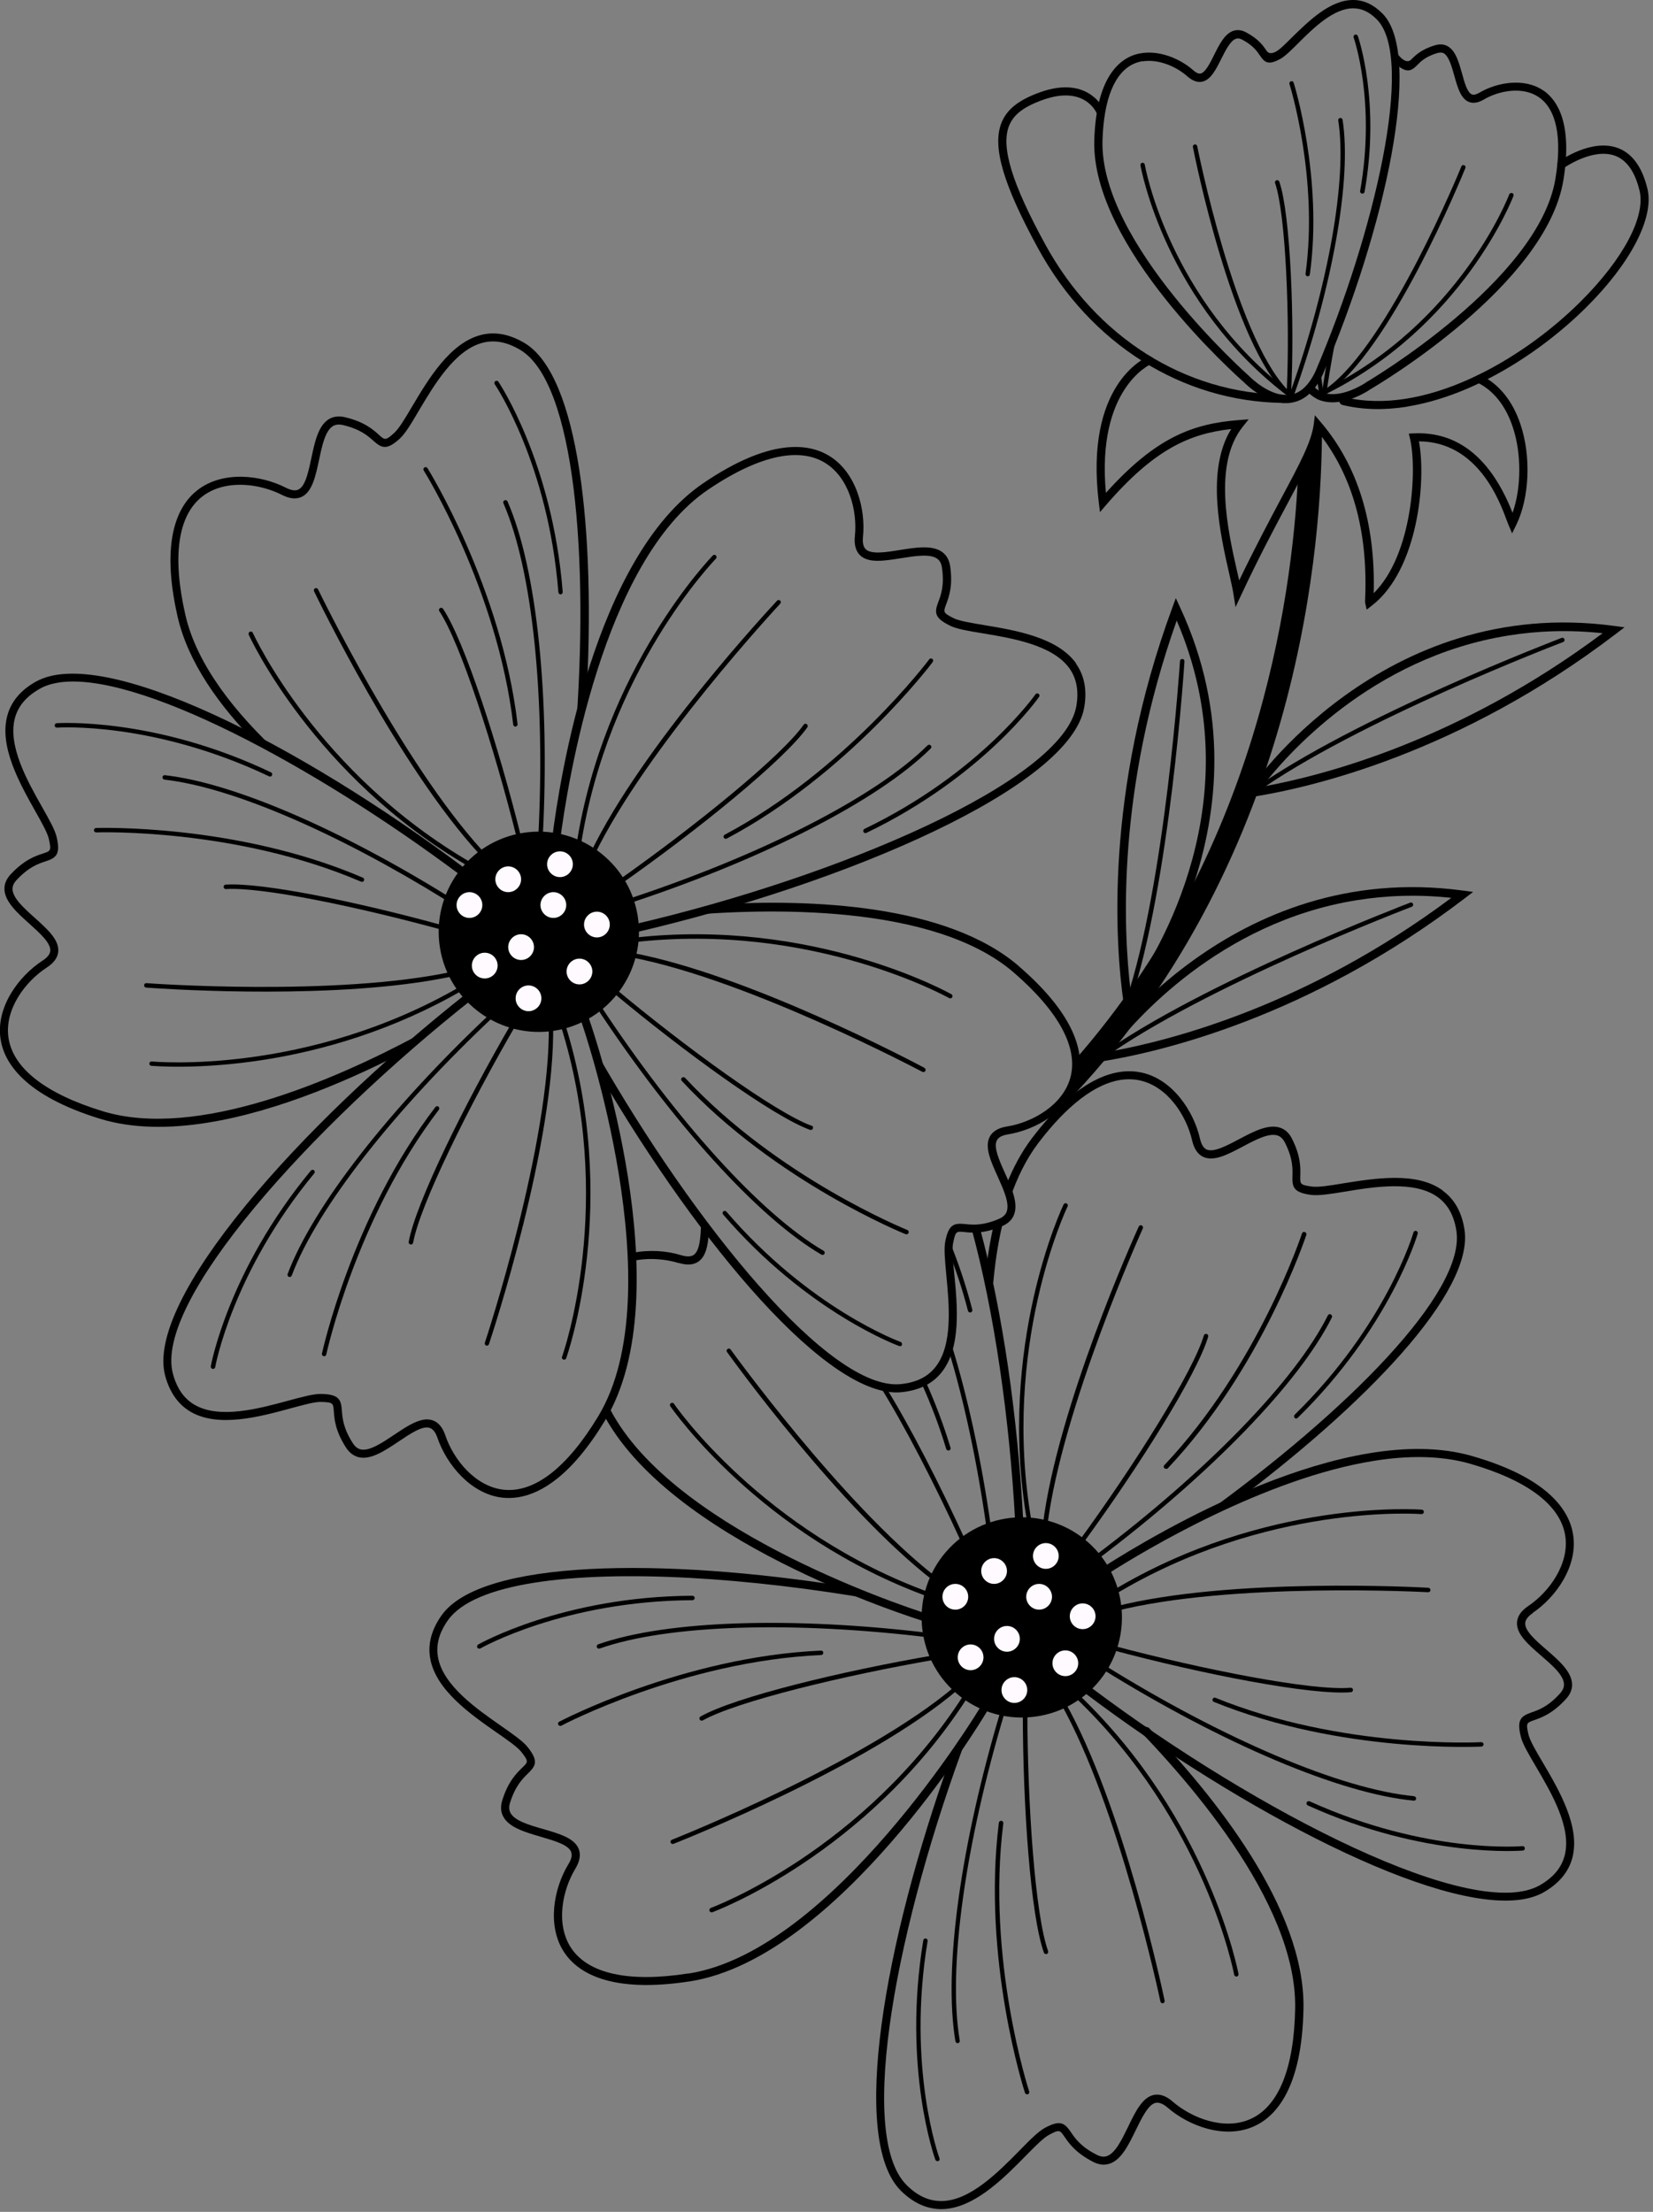 <svg width="145" height="194" viewBox="0 0 145 194" fill="none" xmlns="http://www.w3.org/2000/svg">
<rect x="0" y="0" width="145" height="194" fill="#808080" stroke="none"/>
<g clip-path="url(#clip0_1_789)">
<path d="M50.49 64.52C50.61 64.18 50.73 63.83 50.78 63.46C50.87 62.75 50.96 61.96 51.43 61.39C52.28 46.54 50.76 32.93 46.02 30.09C44.71 29.31 43.42 29.06 42.19 29.38C39.46 30.07 37.54 33.31 36.14 35.67C35.53 36.7 35.01 37.58 34.59 37.96C33.82 38.66 33.76 38.61 33.24 38.14C32.73 37.68 31.96 36.99 30.25 36.59C29.7 36.46 29.22 36.53 28.82 36.78C27.91 37.36 27.6 38.8 27.31 40.19C27.05 41.4 26.79 42.65 26.17 42.94C25.9 43.07 25.54 43.01 25.06 42.77C22.89 41.66 19.54 41.26 17.32 42.99C15.66 44.28 14.02 47.25 15.58 54.09C16.49 58.07 19.19 61.86 22.51 65.23C23.1 65.26 23.52 65.76 24.02 65.99C24.22 66.08 24.41 66.15 24.6 66.21C20.64 62.56 17.27 58.33 16.26 53.93C15.09 48.81 15.6 45.22 17.74 43.55C18.41 43.03 19.19 42.73 20.02 42.6C21.64 42.34 23.41 42.74 24.72 43.4C25.4 43.75 25.98 43.8 26.46 43.58C27.39 43.14 27.68 41.77 27.99 40.33C28.25 39.08 28.53 37.8 29.19 37.38C29.43 37.23 29.72 37.2 30.08 37.28C31.61 37.64 32.27 38.23 32.75 38.66C33.49 39.32 33.93 39.5 35.06 38.48C35.55 38.03 36.08 37.15 36.74 36.02C38.08 33.77 39.9 30.68 42.35 30.06C43.4 29.79 44.48 30 45.64 30.69C50.42 33.55 51.7 48.88 50.48 64.5L50.49 64.52Z" fill="black"/>
<path d="M41.4 75.7C27.84 67.87 22.24 55.65 22.18 55.51C22.14 55.41 22.02 55.36 21.92 55.41C21.82 55.45 21.78 55.57 21.82 55.67C21.88 55.81 27.5 68.09 41.11 75.99C41.2 75.89 41.3 75.8 41.39 75.7H41.4Z" fill="black"/>
<path d="M47.22 73.39C47.35 73.39 47.48 73.42 47.61 73.44C48.25 61.13 47.11 49.92 44.52 43.98C44.48 43.88 44.37 43.84 44.26 43.88C44.16 43.92 44.12 44.04 44.16 44.14C46.72 50.03 47.85 61.15 47.22 73.39Z" fill="black"/>
<path d="M45.71 73.41C43.72 65.4 40.77 56.26 38.86 53.39C38.8 53.3 38.68 53.28 38.59 53.34C38.5 53.4 38.48 53.52 38.54 53.61C40.39 56.39 43.34 65.54 45.32 73.45C45.45 73.43 45.58 73.43 45.72 73.42L45.71 73.41Z" fill="black"/>
<path d="M42.23 74.69C42.23 74.69 42.29 74.63 42.31 74.6C35.23 66.84 27.99 51.87 27.9 51.69C27.85 51.59 27.74 51.55 27.64 51.6C27.54 51.65 27.5 51.76 27.55 51.86C27.91 52.61 34.99 67.23 42.05 74.91C42.1 74.83 42.17 74.77 42.22 74.69H42.23Z" fill="black"/>
<path d="M49.21 52.13C49.21 52.13 49.2 52.13 49.19 52.13C49.08 52.13 48.99 52.06 48.98 51.95C48.1 40.71 43.45 33.77 43.4 33.7C43.34 33.61 43.36 33.49 43.45 33.43C43.54 33.37 43.66 33.39 43.72 33.48C43.77 33.55 48.47 40.58 49.36 51.92C49.36 52.02 49.3 52.11 49.2 52.13H49.21Z" fill="black"/>
<path d="M45.24 63.73C45.13 63.74 45.04 63.67 45.02 63.56C43.62 51.65 37.24 41.37 37.17 41.27C37.11 41.18 37.14 41.06 37.23 41C37.32 40.94 37.44 40.97 37.5 41.06C37.56 41.16 43.99 51.51 45.4 63.51C45.41 63.61 45.34 63.71 45.24 63.72V63.73Z" fill="black"/>
<path d="M3.17 59.77C1.84 60.51 0.99 61.51 0.65 62.74C-0.11 65.45 1.74 68.73 3.08 71.12C3.67 72.16 4.17 73.06 4.29 73.6C4.51 74.62 4.44 74.64 3.77 74.86C3.12 75.07 2.14 75.4 0.94 76.68C0.56 77.09 0.37 77.54 0.39 78.02C0.44 79.1 1.53 80.08 2.59 81.03C3.51 81.86 4.46 82.71 4.41 83.39C4.39 83.69 4.16 83.98 3.71 84.27C1.67 85.6 -0.35 88.29 0.04 91.08C0.33 93.16 2.09 96.07 8.79 98.13C11.64 99 14.88 99 18.2 98.47C24.57 97.45 31.21 94.49 35.95 92.01C36.13 91.79 36.32 91.59 36.53 91.39L36.45 90.92C29.4 94.68 17.29 100 9 97.46C3.97 95.92 1.12 93.68 0.74 90.99C0.39 88.51 2.23 86.08 4.09 84.87C4.73 84.46 5.07 83.98 5.11 83.45C5.19 82.42 4.15 81.49 3.06 80.51C2.11 79.66 1.13 78.78 1.1 78C1.09 77.72 1.2 77.45 1.46 77.18C2.53 76.03 3.38 75.75 3.99 75.55C4.93 75.24 5.31 74.95 4.98 73.46C4.84 72.81 4.33 71.91 3.69 70.78C2.4 68.5 0.64 65.37 1.32 62.94C1.62 61.89 2.33 61.06 3.51 60.4C3.97 60.14 4.51 59.97 5.12 59.87C11.87 58.79 27.4 67.04 40.39 76.76C40.55 76.58 40.71 76.41 40.88 76.24C26.27 65.27 9.02 56.51 3.16 59.78L3.17 59.77Z" fill="black"/>
<path d="M40.47 86.47C26.89 94.37 13.46 93.11 13.31 93.1C13.2 93.09 13.11 93.17 13.1 93.27C13.09 93.38 13.17 93.47 13.27 93.48C13.35 93.48 17.41 93.87 23.3 92.93C28.24 92.14 34.47 90.41 40.72 86.77C40.64 86.67 40.55 86.57 40.47 86.47Z" fill="black"/>
<path d="M14.42 68.38C20.36 69.05 29.61 73.06 39.16 78.98C39.19 78.85 39.24 78.72 39.28 78.59C29.71 72.67 20.43 68.66 14.46 67.99C14.35 67.98 14.26 68.06 14.25 68.16C14.24 68.27 14.31 68.36 14.42 68.37V68.38Z" fill="black"/>
<path d="M39.75 85.21C29.48 87.43 13.05 86.25 12.85 86.23C12.74 86.22 12.65 86.3 12.64 86.41C12.64 86.52 12.71 86.61 12.82 86.62C13.58 86.68 27.32 87.67 37.45 86.05C38.3 85.91 39.13 85.76 39.93 85.58C39.86 85.46 39.81 85.33 39.75 85.21Z" fill="black"/>
<path d="M19.82 77.98C22.94 77.77 31.4 79.53 38.91 81.59C38.91 81.45 38.91 81.32 38.91 81.18C31.37 79.1 23.01 77.38 19.8 77.59C19.68 77.59 19.61 77.69 19.62 77.8C19.62 77.91 19.72 77.99 19.83 77.98H19.82Z" fill="black"/>
<path d="M23.71 68.11C23.71 68.11 23.63 68.11 23.6 68.09C13.42 63.25 5.08 63.81 5 63.82C4.89 63.82 4.8 63.75 4.79 63.64C4.79 63.53 4.87 63.45 4.97 63.43C5.05 63.43 13.5 62.85 23.77 67.74C23.87 67.79 23.91 67.9 23.86 68C23.83 68.06 23.78 68.1 23.72 68.11H23.71Z" fill="black"/>
<path d="M31.78 77.34C31.78 77.34 31.71 77.34 31.67 77.33C20.65 72.6 8.56 73 8.44 73.01C8.33 73.01 8.24 72.93 8.24 72.82C8.24 72.71 8.32 72.62 8.43 72.62C8.55 72.62 20.73 72.21 31.83 76.98C31.93 77.02 31.97 77.14 31.93 77.23C31.9 77.29 31.85 77.34 31.78 77.35V77.34Z" fill="black"/>
<path d="M51.5 88.85C51.29 88.97 51.07 89.07 50.86 89.17C50.96 89.46 51.01 89.65 51.02 89.66V89.69C51.11 89.92 59.12 113.26 52.47 124.23C49.75 128.73 46.88 130.95 44.18 130.66C41.69 130.39 39.78 128.01 39.07 125.91C38.83 125.19 38.45 124.74 37.94 124.57C37.69 124.49 37.43 124.47 37.15 124.52C36.36 124.65 35.49 125.23 34.58 125.84C33.52 126.55 32.43 127.28 31.66 127.13C31.38 127.07 31.15 126.89 30.95 126.58C30.1 125.26 30.04 124.37 29.99 123.73C29.92 122.74 29.73 122.3 28.2 122.26C27.54 122.24 26.54 122.51 25.28 122.85C22.75 123.54 19.29 124.48 17.1 123.23C16.15 122.69 15.52 121.79 15.17 120.49C13.47 114.17 27.2 98.88 41.48 87.6C41.3 87.44 41.13 87.27 40.98 87.09C26.26 98.71 12.7 113.99 14.49 120.67C14.89 122.14 15.65 123.21 16.75 123.84C19.19 125.24 22.82 124.25 25.47 123.53C26.62 123.22 27.61 122.94 28.18 122.96C29.22 122.99 29.23 123.07 29.28 123.77C29.33 124.45 29.4 125.49 30.35 126.96C30.65 127.43 31.05 127.72 31.51 127.82C32.57 128.04 33.79 127.22 34.97 126.43C36 125.74 37.06 125.02 37.7 125.24C37.99 125.34 38.21 125.63 38.38 126.13C39.17 128.43 41.29 131.05 44.09 131.36C44.5 131.4 44.96 131.4 45.46 131.32C47.48 131 50.15 129.41 53.07 124.59C59.87 113.37 52.1 90.6 51.7 89.45C51.68 89.38 51.62 89.15 51.5 88.83V88.85Z" fill="black"/>
<path d="M43.1 88.82C34.27 97.11 27.47 105.77 25.23 111.74C25.19 111.84 25.24 111.95 25.34 111.99C25.44 112.03 25.55 111.98 25.59 111.88C27.82 105.94 34.62 97.3 43.44 89.03C43.33 88.96 43.21 88.89 43.1 88.82Z" fill="black"/>
<path d="M49.12 89.73C54.12 105.39 49.36 118.86 49.3 119C49.26 119.1 49.32 119.21 49.42 119.25C49.45 119.26 49.49 119.26 49.52 119.25C49.59 119.24 49.65 119.19 49.67 119.12C49.72 118.97 54.53 105.42 49.51 89.63C49.38 89.66 49.25 89.69 49.12 89.71V89.73Z" fill="black"/>
<path d="M44.91 89.68C40.74 96.84 36.47 105.51 35.85 108.92C35.83 109.02 35.9 109.13 36.01 109.15C36.12 109.17 36.22 109.1 36.24 108.99C36.84 105.69 41.13 96.99 45.24 89.92C45.1 89.88 44.99 89.8 44.92 89.68H44.91Z" fill="black"/>
<path d="M48.14 89.83C48.32 100.25 42.6 117.57 42.53 117.77C42.5 117.87 42.55 117.98 42.65 118.02C42.68 118.02 42.71 118.03 42.74 118.02C42.81 118.01 42.87 117.96 42.89 117.89C43.17 117.06 48.73 100.19 48.52 89.8C48.39 89.81 48.26 89.82 48.13 89.83H48.14Z" fill="black"/>
<path d="M18.71 120.06C18.71 120.06 18.67 120.06 18.65 120.06C18.54 120.04 18.47 119.94 18.49 119.84C18.5 119.76 20.02 111.43 27.27 102.67C27.34 102.59 27.46 102.58 27.54 102.64C27.62 102.71 27.63 102.83 27.57 102.91C20.39 111.59 18.89 119.82 18.88 119.9C18.87 119.98 18.8 120.05 18.72 120.06H18.71Z" fill="black"/>
<path d="M28.46 118.95C28.46 118.95 28.41 118.95 28.39 118.95C28.29 118.93 28.22 118.82 28.24 118.72C28.27 118.6 30.85 106.7 38.19 97.1C38.26 97.01 38.38 97 38.46 97.06C38.54 97.12 38.56 97.25 38.5 97.33C31.22 106.86 28.65 118.68 28.62 118.8C28.6 118.88 28.54 118.94 28.46 118.95Z" fill="black"/>
<path d="M89.41 84.77C83.07 79.28 71.09 78.85 62.95 79.32C62.75 79.42 62.55 79.54 62.37 79.66C62.21 79.76 62.06 79.75 61.94 79.68C61.91 79.69 61.89 79.71 61.86 79.72C61.08 79.87 60.32 80.1 59.57 80.33C67.24 79.63 81.91 79.23 88.94 85.31C92.91 88.75 94.62 91.95 93.88 94.56C93.19 96.97 90.53 98.45 88.34 98.8C87.59 98.92 87.08 99.22 86.83 99.68C86.34 100.59 86.91 101.86 87.52 103.2C88.04 104.36 88.58 105.56 88.3 106.29C88.2 106.55 87.98 106.75 87.64 106.9C86.2 107.52 85.31 107.43 84.67 107.36C83.68 107.26 83.22 107.38 82.92 108.87C82.79 109.52 82.89 110.55 83.01 111.84C83.26 114.45 83.61 118.02 82.01 119.96C81.32 120.8 80.32 121.27 78.98 121.4C72.8 121.98 60.99 107.51 52.36 92.38L52.67 94.35C61.43 109.3 72.72 122.7 79.05 122.11C79.21 122.09 79.36 122.08 79.51 122.05C80.81 121.84 81.83 121.3 82.55 120.42C84.34 118.25 83.98 114.51 83.71 111.77C83.59 110.58 83.49 109.56 83.61 109.01C83.82 107.98 83.89 107.99 84.59 108.06C85.27 108.13 86.3 108.23 87.91 107.54C88.43 107.32 88.78 106.98 88.95 106.54C89.34 105.53 88.74 104.19 88.16 102.9C87.65 101.77 87.13 100.6 87.45 100.01C87.59 99.74 87.92 99.57 88.44 99.49C90.84 99.1 93.78 97.45 94.55 94.74C95.12 92.72 94.7 89.35 89.39 84.76L89.41 84.77Z" fill="black"/>
<path d="M72.25 109.71C66.73 106.49 59.3 98.25 52.59 88.06C52.49 88.14 52.38 88.22 52.28 88.29C59.01 98.51 66.49 106.79 72.05 110.04C72.09 110.06 72.14 110.07 72.18 110.06C72.24 110.06 72.29 110.02 72.32 109.97C72.37 109.88 72.34 109.76 72.25 109.7V109.71Z" fill="black"/>
<path d="M83.45 87.2C83.32 87.12 71.37 80.45 55.57 82.25C55.55 82.38 55.53 82.52 55.51 82.65C71.23 80.83 83.12 87.47 83.26 87.54C83.35 87.59 83.47 87.56 83.53 87.47C83.58 87.38 83.55 87.26 83.46 87.2H83.45Z" fill="black"/>
<path d="M71.19 98.74C68.03 97.59 60.16 91.88 53.88 86.63C53.8 86.74 53.73 86.84 53.65 86.95C60 92.26 67.81 97.92 71.06 99.1C71.09 99.11 71.13 99.11 71.16 99.1C71.23 99.09 71.29 99.04 71.31 98.97C71.35 98.87 71.29 98.76 71.19 98.72V98.74Z" fill="black"/>
<path d="M81.09 93.66C80.35 93.26 65.64 85.46 55.38 83.56C55.38 83.64 55.36 83.72 55.35 83.8C55.35 83.86 55.33 83.9 55.33 83.96C65.64 85.91 80.73 93.92 80.91 94.01C81 94.06 81.12 94.02 81.17 93.93C81.22 93.84 81.19 93.72 81.09 93.67V93.66Z" fill="black"/>
<path d="M78.98 118.06C78.98 118.06 78.92 118.06 78.88 118.06C78.8 118.03 70.85 115.14 63.43 106.52C63.36 106.44 63.37 106.32 63.45 106.25C63.53 106.18 63.65 106.19 63.72 106.27C71.06 114.81 78.92 117.67 79 117.7C79.1 117.74 79.15 117.85 79.12 117.95C79.1 118.02 79.04 118.07 78.97 118.08L78.98 118.06Z" fill="black"/>
<path d="M79.54 108.26C79.54 108.26 79.47 108.26 79.44 108.25C79.33 108.2 68.03 103.65 59.8 94.8C59.73 94.72 59.73 94.6 59.81 94.53C59.89 94.46 60.01 94.46 60.09 94.53C68.26 103.31 79.48 107.83 79.59 107.88C79.69 107.92 79.74 108.03 79.7 108.13C79.67 108.2 79.62 108.24 79.55 108.25L79.54 108.26Z" fill="black"/>
<path d="M94.4 58.19C92.77 55.9 89.06 55.28 86.35 54.83C85.17 54.63 84.16 54.47 83.65 54.22C82.72 53.75 82.74 53.69 82.99 53.02C83.23 52.38 83.6 51.41 83.35 49.68C83.27 49.12 83.04 48.7 82.65 48.42C81.78 47.78 80.33 48.02 78.93 48.24C77.71 48.44 76.45 48.64 75.95 48.18C75.73 47.97 75.65 47.62 75.7 47.09C75.95 44.67 75.11 41.4 72.7 39.96C70.9 38.88 67.53 38.42 61.72 42.36C52.11 48.86 49.08 68.34 48.43 73.58C48.66 73.63 48.9 73.67 49.13 73.74C49.78 68.71 52.84 49.23 62.11 42.95C64.56 41.29 66.75 40.31 68.61 40.01C70.06 39.78 71.31 39.96 72.33 40.57C74.48 41.86 75.22 44.81 74.99 47.02C74.91 47.77 75.07 48.34 75.45 48.71C76.2 49.42 77.58 49.19 79.03 48.96C80.29 48.76 81.59 48.55 82.22 49.01C82.45 49.18 82.58 49.44 82.63 49.8C82.85 51.35 82.54 52.19 82.31 52.79C81.96 53.72 81.95 54.19 83.32 54.87C83.92 55.17 84.93 55.34 86.22 55.55C88.8 55.98 92.34 56.57 93.81 58.62C94.44 59.51 94.64 60.59 94.42 61.91C93.3 68.5 73.64 76.88 55.63 81.07C55.63 81.2 55.64 81.32 55.63 81.45C55.63 81.57 55.61 81.69 55.6 81.81C74.27 77.49 93.92 69.02 95.11 62.03C95.37 60.53 95.12 59.24 94.38 58.2L94.4 58.19Z" fill="black"/>
<path d="M50.93 74.3C53.3 58.78 62.7 49.11 62.8 49C62.88 48.92 62.87 48.8 62.8 48.72C62.72 48.64 62.6 48.64 62.53 48.72C62.42 48.83 52.97 58.55 50.56 74.15C50.69 74.2 50.81 74.24 50.93 74.29V74.3Z" fill="black"/>
<path d="M81.64 65.38C81.56 65.3 81.44 65.3 81.36 65.38C76.79 69.91 66.78 75 55.1 78.85C55.15 78.97 55.2 79.09 55.25 79.21C66.98 75.34 77.03 70.22 81.64 65.65C81.72 65.57 81.72 65.45 81.64 65.37V65.38Z" fill="black"/>
<path d="M52.13 75.02C56.69 65.57 68.3 53.1 68.44 52.95C68.51 52.87 68.51 52.75 68.44 52.68C68.36 52.61 68.24 52.61 68.17 52.68C67.6 53.29 56.36 65.36 51.82 74.77C51.93 74.85 52.04 74.93 52.14 75.02H52.13Z" fill="black"/>
<path d="M70.77 63.51C70.68 63.45 70.56 63.47 70.5 63.56C68.55 66.34 60.87 72.55 54.13 77.29C54.22 77.39 54.3 77.48 54.39 77.59C61.21 72.81 68.81 66.64 70.82 63.79C70.88 63.7 70.86 63.58 70.77 63.52V63.51Z" fill="black"/>
<path d="M75.95 73.07C75.87 73.08 75.78 73.04 75.74 72.96C75.69 72.86 75.74 72.75 75.83 72.7C85.98 67.82 90.78 60.96 90.83 60.9C90.89 60.81 91.01 60.79 91.1 60.85C91.19 60.91 91.21 61.03 91.15 61.12C91.1 61.19 86.25 68.12 76 73.05C75.98 73.05 75.96 73.06 75.95 73.07Z" fill="black"/>
<path d="M63.69 73.57C63.61 73.58 63.53 73.54 63.49 73.47C63.44 73.38 63.48 73.26 63.57 73.21C74.16 67.59 81.44 57.93 81.51 57.83C81.57 57.74 81.7 57.73 81.78 57.79C81.87 57.85 81.88 57.98 81.82 58.06C81.75 58.16 74.42 67.89 63.75 73.55C63.73 73.56 63.71 73.57 63.69 73.57Z" fill="black"/>
<path d="M48.65 90.4C43.86 91.16 39.35 87.89 38.59 83.11C37.83 78.32 41.1 73.81 45.88 73.05C50.67 72.29 55.18 75.56 55.94 80.34C56.7 85.13 53.43 89.64 48.65 90.4Z" fill="black"/>
<path d="M86.59 111.65C86.73 112.58 86.86 113.51 86.99 114.44C87.12 111.94 87.42 109.45 87.99 107.15C87.97 107.16 87.96 107.19 87.94 107.2C87.71 107.35 87.44 107.34 87.22 107.23C86.89 108.59 86.66 110 86.49 111.43C86.53 111.49 86.57 111.55 86.58 111.64L86.59 111.65Z" fill="black"/>
<path d="M126.52 104.39C124.24 102.74 120.53 103.36 117.82 103.79C116.64 103.99 115.62 104.15 115.07 104.07C114.04 103.93 114.04 103.85 114.06 103.15C114.08 102.47 114.12 101.43 113.33 99.87C113.08 99.37 112.72 99.04 112.26 98.9C111.23 98.57 109.93 99.26 108.68 99.92C107.59 100.5 106.45 101.1 105.84 100.82C105.57 100.69 105.38 100.38 105.26 99.86C104.72 97.49 102.88 94.66 100.13 94.07C98.08 93.63 94.74 94.27 90.5 99.86C89.6 101.05 88.88 102.41 88.29 103.87C88.34 103.93 88.38 104 88.4 104.09C88.46 104.42 88.55 104.75 88.61 105.08C89.22 103.29 90.02 101.66 91.06 100.28C93.58 96.96 96.04 95.08 98.27 94.72C98.85 94.63 99.42 94.64 99.98 94.76C102.43 95.29 104.07 97.85 104.57 100.02C104.74 100.76 105.07 101.25 105.55 101.47C106.49 101.9 107.72 101.25 109.02 100.56C110.15 99.96 111.31 99.35 112.06 99.59C112.33 99.68 112.54 99.88 112.71 100.21C113.42 101.61 113.39 102.5 113.37 103.15C113.34 104.14 113.48 104.59 114.99 104.8C115.65 104.89 116.66 104.73 117.95 104.52C120.53 104.09 124.08 103.52 126.12 105C127 105.64 127.54 106.6 127.75 107.93C128.61 113.34 118.08 123.86 105.61 132.84C106.37 132.49 107.16 132.21 107.94 132.03C119.86 123.16 129.33 113.28 128.46 107.82C128.22 106.31 127.58 105.17 126.55 104.43L126.52 104.39Z" fill="black"/>
<path d="M90.5 133.54C87.79 118.1 93.58 105.95 93.65 105.81C93.7 105.71 93.65 105.6 93.56 105.55C93.46 105.5 93.35 105.55 93.3 105.64C93.23 105.78 87.42 117.97 90.1 133.49C90.24 133.5 90.37 133.52 90.5 133.54Z" fill="black"/>
<path d="M116.74 115.28C116.64 115.23 116.53 115.28 116.48 115.37C113.62 121.1 105.84 129.07 96.09 136.42C96.17 136.52 96.25 136.62 96.33 136.73C106.13 129.34 113.95 121.32 116.83 115.55C116.88 115.45 116.83 115.34 116.74 115.29V115.28Z" fill="black"/>
<path d="M91.87 133.83C93.18 123.42 100.16 107.93 100.25 107.74C100.29 107.64 100.25 107.53 100.15 107.48C100.05 107.43 99.94 107.48 99.89 107.58C99.54 108.34 92.77 123.37 91.48 133.73C91.61 133.76 91.74 133.8 91.86 133.83H91.87Z" fill="black"/>
<path d="M105.84 117C105.74 116.97 105.63 117.03 105.6 117.13C104.65 120.35 99.48 128.54 94.67 135.14C94.78 135.22 94.89 135.29 94.99 135.37C99.87 128.7 105 120.55 105.98 117.24C106.01 117.14 105.95 117.03 105.85 117H105.84Z" fill="black"/>
<path d="M113.74 124.42C113.68 124.42 113.62 124.42 113.57 124.36C113.5 124.28 113.5 124.16 113.57 124.08C121.62 116.2 123.97 108.17 123.99 108.09C124.02 107.99 124.13 107.93 124.23 107.96C124.33 107.99 124.39 108.1 124.36 108.2C124.34 108.28 121.96 116.4 113.83 124.36C113.8 124.39 113.76 124.41 113.72 124.41L113.74 124.42Z" fill="black"/>
<path d="M102.3 128.82C102.24 128.82 102.18 128.82 102.14 128.77C102.06 128.7 102.06 128.57 102.14 128.5C110.38 119.78 114.17 108.3 114.21 108.18C114.24 108.08 114.35 108.02 114.46 108.06C114.56 108.09 114.62 108.2 114.59 108.31C114.55 108.43 110.73 120 102.44 128.78C102.41 128.81 102.37 128.83 102.33 128.84L102.3 128.82Z" fill="black"/>
<path d="M81.49 141.6C78.57 140.67 58.36 133.86 53.28 123.12C53.17 123.41 53.03 123.67 52.84 123.86C58.58 135.06 79.41 141.7 81.49 142.34C81.47 142.09 81.49 141.84 81.49 141.59V141.6Z" fill="black"/>
<path d="M89.04 133.46C89.28 133.46 89.52 133.46 89.76 133.46C89.28 124.34 87.96 115.07 85.97 107.77C85.72 107.77 85.47 107.76 85.22 107.75C87.21 115.04 88.56 124.4 89.05 133.46H89.04Z" fill="black"/>
<path d="M59.54 110.77C60.26 110.99 60.85 110.95 61.28 110.64C61.89 110.2 62.08 109.34 62.16 108.33C61.93 108 61.73 107.64 61.5 107.31C61.46 108.49 61.39 109.68 60.86 110.06C60.62 110.23 60.25 110.24 59.74 110.09C58.49 109.7 56.93 109.59 55.47 109.89C55.51 110.13 55.52 110.36 55.52 110.6C55.64 110.57 55.77 110.54 55.89 110.52C57.14 110.32 58.46 110.45 59.53 110.78L59.54 110.77Z" fill="black"/>
<path d="M86.54 133.95C86.66 133.9 86.79 133.86 86.91 133.82C86.07 127.98 84.89 122.52 83.47 117.94C83.4 118.12 83.32 118.28 83.22 118.45C84.59 122.95 85.72 128.27 86.53 133.96L86.54 133.95Z" fill="black"/>
<path d="M81.65 139.71C66.87 134.36 59.2 123.25 59.12 123.12C59.06 123.03 58.94 123.01 58.85 123.07C58.76 123.13 58.74 123.25 58.8 123.34C58.89 123.47 66.64 134.72 81.6 140.11C81.62 139.98 81.63 139.85 81.65 139.72V139.71Z" fill="black"/>
<path d="M82 138.23C73.74 131.74 64.21 118.52 64.09 118.36C64.03 118.27 63.91 118.25 63.82 118.32C63.73 118.38 63.71 118.5 63.78 118.59C64.26 119.26 73.65 132.28 81.9 138.66C81.94 138.52 81.97 138.38 82.01 138.23H82Z" fill="black"/>
<path d="M84.66 135.05C82.42 130.15 79.81 125.07 77.68 121.63C77.65 121.63 77.62 121.63 77.58 121.63C77.41 121.59 77.26 121.54 77.12 121.47C79.29 124.92 82.04 130.25 84.35 135.32C84.45 135.22 84.56 135.14 84.66 135.05Z" fill="black"/>
<path d="M83.32 108.96C83.27 109.22 83.25 109.49 83.21 109.73C83.83 111.33 84.42 113.07 84.91 114.97C84.94 115.07 85.03 115.13 85.13 115.11C85.13 115.11 85.14 115.11 85.15 115.11C85.25 115.08 85.32 114.98 85.29 114.87C84.73 112.71 84.06 110.74 83.33 108.96H83.32Z" fill="black"/>
<path d="M81.23 121.25C81.16 121.33 81.07 121.4 80.94 121.42C80.92 121.42 80.9 121.42 80.88 121.42C81.68 123.21 82.41 125.11 83 127.08C83.03 127.18 83.12 127.23 83.22 127.22C83.22 127.22 83.24 127.22 83.25 127.22C83.35 127.19 83.41 127.08 83.38 126.98C82.78 124.99 82.05 123.07 81.24 121.26L81.23 121.25Z" fill="black"/>
<path d="M86.1 149.59C86.01 149.73 85.95 149.82 85.95 149.82L85.93 149.84C85.8 150.05 73.1 171.07 60.44 173.09H60.36C55.16 173.9 51.62 173.12 50.11 170.87C48.72 168.79 49.32 165.8 50.47 163.9C50.86 163.25 50.96 162.67 50.77 162.18C50.4 161.22 49.06 160.83 47.64 160.42C46.42 160.07 45.15 159.7 44.78 159.01C44.65 158.76 44.63 158.47 44.74 158.12C45.21 156.62 45.85 156 46.31 155.55C47.02 154.86 47.24 154.44 46.29 153.24C45.88 152.72 45.03 152.13 43.96 151.38C41.81 149.88 38.86 147.83 38.42 145.35C38.23 144.28 38.51 143.22 39.29 142.11C40.44 140.48 43.14 139.41 46.85 138.82C54.29 137.63 65.78 138.37 76.87 140.32C76.08 139.93 75.3 139.56 74.57 139.38C74.42 139.34 74.32 139.26 74.28 139.16C58.1 136.59 42.17 136.77 38.72 141.7C37.84 142.95 37.51 144.22 37.74 145.47C38.23 148.24 41.32 150.39 43.57 151.96C44.55 152.64 45.4 153.23 45.74 153.67C46.38 154.49 46.33 154.54 45.82 155.03C45.33 155.51 44.58 156.22 44.06 157.9C43.89 158.44 43.92 158.92 44.15 159.34C44.66 160.29 46.07 160.7 47.44 161.1C48.63 161.45 49.86 161.8 50.1 162.43C50.21 162.71 50.13 163.07 49.85 163.52C48.59 165.6 47.94 168.91 49.5 171.25C50.67 173 53.51 174.85 60.45 173.79C60.48 173.79 60.51 173.79 60.54 173.78C73.47 171.72 85.9 151.24 86.52 150.2C86.55 150.16 86.64 150.02 86.77 149.82C86.54 149.75 86.31 149.66 86.09 149.56L86.1 149.59Z" fill="black"/>
<path d="M81.63 143.24C69.57 141.77 58.5 142.1 52.47 144.22C52.37 144.26 52.32 144.37 52.35 144.47C52.39 144.57 52.49 144.63 52.6 144.59C58.6 142.48 69.65 142.16 81.7 143.64C81.67 143.5 81.66 143.38 81.64 143.24H81.63Z" fill="black"/>
<path d="M84.57 148.61C75.76 162.35 62.5 167.29 62.35 167.34C62.25 167.38 62.2 167.49 62.23 167.59C62.26 167.68 62.35 167.73 62.44 167.72C62.45 167.72 62.46 167.72 62.48 167.72C62.63 167.67 75.99 162.7 84.87 148.88C84.77 148.8 84.67 148.71 84.57 148.63V148.61Z" fill="black"/>
<path d="M83.82 147.86C75.88 154.64 59.14 161.28 58.94 161.36C58.84 161.4 58.79 161.51 58.83 161.61C58.86 161.7 58.95 161.74 59.04 161.73C59.05 161.73 59.07 161.73 59.08 161.72C59.88 161.4 76.19 154.93 84.08 148.15C83.99 148.06 83.9 147.96 83.81 147.86H83.82Z" fill="black"/>
<path d="M61.64 150.9C64.57 149.24 74.04 146.94 82.12 145.55C82.07 145.43 82.02 145.31 81.98 145.17C73.82 146.57 64.45 148.85 61.45 150.55C61.36 150.6 61.32 150.72 61.38 150.82C61.44 150.92 61.55 150.94 61.64 150.89V150.9Z" fill="black"/>
<path d="M42.07 144.6C41.99 144.61 41.91 144.58 41.87 144.51C41.82 144.42 41.85 144.3 41.94 144.24C42.01 144.2 49.37 140.02 60.74 139.96C60.85 139.96 60.93 140.05 60.94 140.15C60.94 140.26 60.85 140.34 60.75 140.35C49.48 140.41 42.21 144.54 42.14 144.58C42.12 144.59 42.1 144.6 42.07 144.6Z" fill="black"/>
<path d="M49.17 151.37C49.09 151.38 49.01 151.34 48.97 151.27C48.92 151.18 48.96 151.06 49.05 151.01C49.16 150.95 59.95 145.3 72.02 144.77C72.13 144.77 72.22 144.85 72.22 144.96C72.22 145.07 72.13 145.16 72.03 145.16C60.04 145.69 49.33 151.3 49.23 151.36C49.21 151.37 49.19 151.38 49.17 151.38V151.37Z" fill="black"/>
<path d="M100.73 151.52C99.87 151.29 99.16 150.73 98.43 150.24C103.86 155.62 113.78 166.76 113.61 176.14C113.52 181.4 112.16 184.76 109.68 185.86C107.39 186.88 104.55 185.78 102.87 184.33C102.3 183.83 101.76 183.64 101.22 183.74C100.21 183.95 99.6 185.2 98.96 186.53C98.4 187.68 97.83 188.86 97.09 189.11C96.82 189.2 96.53 189.16 96.2 188.99C94.8 188.28 94.3 187.54 93.94 187.01C93.38 186.19 93 185.91 91.66 186.63C91.07 186.95 90.35 187.68 89.44 188.61C87.6 190.48 85.08 193.05 82.57 193.05C81.48 193.05 80.48 192.6 79.53 191.65C75.07 187.23 78.72 168.52 84.92 152.06C84.86 152.13 84.8 152.2 84.73 152.27C84.59 152.52 84.44 152.76 84.3 153.01C84.1 153.39 83.94 153.77 83.59 154.03C83.53 154.07 83.47 154.09 83.4 154.11C77.55 170.42 74.52 187.68 79.03 192.15C80.11 193.22 81.31 193.76 82.58 193.76C82.82 193.76 83.05 193.74 83.29 193.7C85.84 193.29 88.2 190.89 89.96 189.1C90.8 188.25 91.52 187.51 92.01 187.25C92.93 186.75 92.97 186.82 93.37 187.4C93.76 187.97 94.34 188.82 95.9 189.62C96.4 189.87 96.88 189.93 97.34 189.77C98.37 189.43 99.01 188.1 99.63 186.83C100.17 185.72 100.73 184.57 101.39 184.43C101.69 184.39 102.02 184.51 102.43 184.86C104.27 186.46 107.42 187.65 109.99 186.5C111.91 185.65 114.22 183.15 114.34 176.14C114.49 167.35 106.39 157.37 100.74 151.51L100.73 151.52Z" fill="black"/>
<path d="M87.77 150.07C84.28 161.74 82.74 172.72 83.81 179.04C83.83 179.14 83.93 179.22 84.03 179.2C84.14 179.18 84.21 179.08 84.19 178.98C83.12 172.7 84.66 161.75 88.15 150.12C88.02 150.11 87.89 150.09 87.76 150.07H87.77Z" fill="black"/>
<path d="M94.71 148.71C94.59 148.76 94.46 148.82 94.32 148.88C105.71 159.75 108.23 173.05 108.26 173.2C108.28 173.3 108.38 173.37 108.48 173.36C108.59 173.34 108.66 173.24 108.64 173.13C108.61 172.98 106.09 159.65 94.71 148.71Z" fill="black"/>
<path d="M90.11 150.09C89.98 150.11 89.85 150.12 89.72 150.13C89.72 158.4 90.4 168.01 91.57 171.26C91.61 171.36 91.71 171.41 91.82 171.38C91.92 171.34 91.97 171.23 91.94 171.13C90.8 167.97 90.13 158.27 90.12 150.09H90.11Z" fill="black"/>
<path d="M93.03 149.37C98.18 158.5 101.75 175.34 101.79 175.55C101.81 175.65 101.91 175.72 102.01 175.7C102.12 175.68 102.18 175.57 102.16 175.47C101.99 174.65 98.53 158.32 93.4 149.24C93.27 149.29 93.15 149.33 93.02 149.38L93.03 149.37Z" fill="black"/>
<path d="M82.26 189.55C82.17 189.56 82.08 189.51 82.05 189.43C82.02 189.35 79.14 181.4 80.99 170.18C81.01 170.07 81.11 170 81.21 170.02C81.32 170.04 81.39 170.14 81.37 170.24C79.53 181.35 82.38 189.22 82.41 189.3C82.45 189.4 82.4 189.51 82.3 189.55C82.29 189.55 82.28 189.55 82.26 189.55Z" fill="black"/>
<path d="M90.13 183.69C90.04 183.7 89.94 183.65 89.91 183.56C89.87 183.44 86.12 171.85 87.62 159.87C87.63 159.76 87.73 159.69 87.84 159.7C87.95 159.71 88.02 159.81 88.01 159.92C86.51 171.82 90.24 183.33 90.28 183.44C90.31 183.54 90.26 183.65 90.16 183.69C90.16 183.69 90.14 183.69 90.13 183.69Z" fill="black"/>
<path d="M134.45 141.46C136.47 140.1 138.44 137.36 137.99 134.58C137.66 132.51 135.85 129.63 129.11 127.7C118.08 124.54 101.44 134.46 96.78 137.44C96.9 137.65 97 137.87 97.1 138.09C100.5 135.92 110.99 129.65 120.51 128.13C123.49 127.65 126.37 127.65 128.92 128.37C133.97 129.82 136.87 132 137.3 134.68C137.69 137.15 135.9 139.62 134.06 140.86C133.43 141.28 133.1 141.77 133.07 142.3C133.01 143.33 134.06 144.24 135.18 145.21C136.14 146.04 137.14 146.9 137.19 147.69C137.21 147.97 137.1 148.24 136.85 148.52C135.8 149.69 134.96 149.98 134.35 150.19C133.42 150.52 133.04 150.81 133.4 152.3C133.55 152.95 134.08 153.83 134.74 154.96C136.07 157.22 137.89 160.31 137.25 162.75C136.97 163.81 136.27 164.65 135.11 165.33C129.36 168.68 110.46 159.07 95.71 148.01C95.54 148.2 95.36 148.35 95.15 148.48C109.05 158.94 126.02 167.79 133.54 166.59C134.27 166.47 134.92 166.26 135.46 165.94C136.78 165.17 137.61 164.16 137.93 162.93C138.64 160.2 136.73 156.96 135.34 154.6C134.73 153.57 134.21 152.68 134.08 152.14C133.84 151.13 133.91 151.1 134.58 150.87C135.23 150.64 136.2 150.3 137.38 149C137.76 148.58 137.93 148.13 137.9 147.66C137.83 146.58 136.72 145.62 135.65 144.69C134.71 143.88 133.75 143.04 133.79 142.36C133.81 142.06 134.03 141.77 134.47 141.47L134.45 141.46Z" fill="black"/>
<path d="M124.73 132.41C124.58 132.4 111.07 131.39 97.55 139.54C97.58 139.67 97.61 139.81 97.63 139.95C111.07 131.79 124.54 132.79 124.69 132.8C124.8 132.8 124.89 132.73 124.9 132.62C124.91 132.51 124.83 132.42 124.72 132.41H124.73Z" fill="black"/>
<path d="M124.05 157.54C117.64 156.94 107.3 152.53 96.85 146.03C96.79 146.14 96.73 146.26 96.67 146.38C107.16 152.9 117.55 157.33 124.01 157.93C124.03 157.93 124.04 157.93 124.06 157.93C124.15 157.92 124.21 157.85 124.22 157.76C124.23 157.65 124.15 157.56 124.04 157.55L124.05 157.54Z" fill="black"/>
<path d="M118.47 148.03C115.11 148.32 105.53 146.44 97.61 144.33C97.57 144.46 97.53 144.58 97.49 144.7C105.51 146.85 115.04 148.71 118.51 148.42H118.52C118.62 148.4 118.69 148.31 118.68 148.21C118.68 148.1 118.58 148.02 118.47 148.03Z" fill="black"/>
<path d="M125.31 139.26C124.47 139.21 107.89 138.33 97.77 140.92C97.78 141.05 97.79 141.19 97.8 141.32C107.96 138.73 125.08 139.64 125.28 139.65C125.39 139.65 125.48 139.57 125.48 139.47C125.48 139.36 125.4 139.27 125.3 139.26H125.31Z" fill="black"/>
<path d="M133.6 162.31C133.6 162.31 133.6 162.31 133.59 162.31C133.51 162.31 125.08 163.04 114.72 158.35C114.62 158.31 114.58 158.19 114.62 158.09C114.66 157.99 114.78 157.95 114.88 157.99C125.14 162.64 133.47 161.93 133.55 161.92C133.66 161.91 133.75 161.99 133.76 162.1C133.76 162.2 133.7 162.29 133.6 162.31Z" fill="black"/>
<path d="M129.98 153.19C129.98 153.19 129.97 153.19 129.96 153.19C129.84 153.19 117.67 153.82 106.48 149.27C106.38 149.23 106.33 149.12 106.37 149.02C106.41 148.92 106.52 148.87 106.62 148.91C117.72 153.43 129.81 152.81 129.93 152.8C130.04 152.8 130.13 152.88 130.14 152.98C130.14 153.08 130.07 153.17 129.98 153.18V153.19Z" fill="black"/>
<path d="M91.02 150.53C88.54 150.93 85.9 150.26 83.86 148.49C80.2 145.31 79.82 139.75 83 136.09C86.18 132.44 91.74 132.05 95.4 135.23C99.06 138.41 99.44 143.97 96.26 147.63C94.85 149.24 92.99 150.22 91.02 150.53Z" fill="black"/>
<path d="M113.3 35.32C111.26 35.65 109.31 33.72 109.13 33.54C108.45 32.94 95.72 21.62 95.99 12.31C96.14 7.29 97.83 5.52 99.22 4.92C101.09 4.12 103.36 5 104.67 6.16C104.92 6.38 105.11 6.48 105.31 6.45C105.73 6.37 106.14 5.55 106.5 4.82C106.96 3.9 107.43 2.95 108.2 2.7C108.55 2.59 108.92 2.63 109.29 2.83C110.41 3.42 110.83 4.04 111.1 4.45C111.267 4.703 111.54 4.73 111.92 4.53C112.26 4.35 112.77 3.84 113.36 3.25C114.77 1.88 116.67 -0.02 118.71 -8.75428e-05C119.64 -8.75428e-05 120.5 0.41 121.28 1.2C124.89 4.87 121.46 20.16 116.04 32.83C115.36 34.29 114.45 35.12 113.32 35.31C113.32 35.31 113.3 35.31 113.29 35.31L113.3 35.32ZM100.25 5.36C100 5.4 99.75 5.47 99.51 5.57C97.79 6.31 96.82 8.65 96.71 12.33C96.45 21.36 109.48 32.9 109.61 33.02L109.63 33.04C109.63 33.04 111.46 34.9 113.19 34.62H113.21C114.09 34.47 114.83 33.77 115.4 32.55C120.6 20.38 124.14 5.12 120.78 1.71C120.13 1.05 119.45 0.73 118.71 0.73C116.97 0.72 115.18 2.49 113.88 3.79C113.22 4.45 112.7 4.96 112.27 5.19C111.29 5.71 110.95 5.52 110.52 4.87C110.27 4.5 109.93 3.99 108.97 3.48C108.7 3.34 108.53 3.36 108.42 3.4C107.93 3.56 107.51 4.41 107.13 5.16C106.65 6.12 106.2 7.02 105.43 7.17C105.03 7.24 104.61 7.09 104.18 6.72C103.21 5.85 101.65 5.16 100.23 5.38L100.25 5.36Z" fill="black"/>
<path d="M113.37 35.05L113.16 34.89C102.2 26.7 100.06 14.62 100.04 14.5C100.02 14.39 100.09 14.29 100.2 14.28C100.31 14.26 100.4 14.33 100.42 14.44C100.44 14.56 102.53 26.34 113.18 34.43C116.54 24.99 118.19 15.65 117.39 10.57C117.37 10.46 117.45 10.36 117.55 10.35C117.66 10.33 117.76 10.41 117.77 10.51C118.59 15.69 116.89 25.23 113.45 34.81L113.36 35.06L113.37 35.05Z" fill="black"/>
<path d="M113.23 35.01L112.92 34.72C108.08 30.18 104.78 13.6 104.64 12.9C104.62 12.79 104.69 12.69 104.79 12.67C104.88 12.64 105 12.72 105.02 12.82C105.05 12.99 108.29 29.25 112.88 34.13C113.16 27.98 112.78 18.73 111.85 16.06C111.81 15.96 111.87 15.85 111.97 15.81C112.07 15.77 112.18 15.83 112.22 15.93C113.2 18.75 113.58 28.28 113.25 34.59L113.23 35.01Z" fill="black"/>
<path d="M119.53 16.98C119.53 16.98 119.49 16.98 119.47 16.98C119.36 16.96 119.29 16.86 119.31 16.75C120.7 8.92 118.76 3.34 118.74 3.29C118.7 3.19 118.76 3.08 118.86 3.04C118.96 3.01 119.07 3.06 119.11 3.16C119.13 3.22 121.11 8.88 119.7 16.82C119.69 16.9 119.62 16.97 119.54 16.98H119.53Z" fill="black"/>
<path d="M114.75 24.23C114.75 24.23 114.71 24.23 114.69 24.23C114.58 24.22 114.51 24.12 114.52 24.01C115.68 15.61 113.14 7.45 113.11 7.37C113.08 7.27 113.13 7.16 113.24 7.13C113.35 7.09 113.45 7.15 113.48 7.26C113.51 7.34 116.07 15.59 114.9 24.07C114.89 24.16 114.82 24.22 114.74 24.24L114.75 24.23Z" fill="black"/>
<path d="M135.38 7.94C133.7 6.79 131.31 7.23 129.79 8.12C129.5 8.29 129.27 8.35 129.11 8.28C128.71 8.12 128.46 7.23 128.25 6.45C127.97 5.46 127.69 4.44 126.98 4.05C126.66 3.87 126.29 3.85 125.88 3.97C124.67 4.33 124.14 4.87 123.79 5.22C123.577 5.44 123.303 5.413 122.97 5.14C122.76 4.97 122.5 4.63 122.2 4.2C122.28 4.64 122.37 5.09 122.36 5.54C122.42 5.6 122.47 5.65 122.53 5.7C123.39 6.39 123.76 6.27 124.31 5.72C124.62 5.4 125.05 4.96 126.09 4.65C126.39 4.57 126.55 4.62 126.64 4.67C127.09 4.92 127.34 5.83 127.57 6.64C127.86 7.67 128.13 8.65 128.85 8.94C129.23 9.09 129.67 9.02 130.16 8.73C131.48 7.95 133.56 7.55 134.98 8.52C136.53 9.58 137.04 12.06 136.44 15.68C134.98 24.6 119.99 33.45 119.84 33.53L119.82 33.55C119.82 33.55 117.66 35.04 116 34.42C115.7 34.31 115.44 34.1 115.2 33.86C115.09 34.08 114.95 34.27 114.78 34.45C115.07 34.72 115.38 34.95 115.74 35.09C116.34 35.31 116.96 35.33 117.56 35.23C118.9 35.02 120.06 34.25 120.2 34.15C120.98 33.69 135.63 25 137.14 15.8C137.95 10.85 136.63 8.79 135.38 7.93V7.94Z" fill="black"/>
<path d="M132.64 16.94C132.54 16.9 132.43 16.95 132.39 17.05C132.35 17.16 128.07 28.33 116.06 34.24C115.97 33.64 115.89 33.05 115.81 32.46C115.7 32.59 115.58 32.72 115.49 32.87C115.49 32.87 115.49 32.87 115.48 32.88C115.56 33.44 115.64 34 115.72 34.56L115.76 34.82L116 34.71C128.32 28.76 132.72 17.3 132.76 17.18C132.8 17.08 132.75 16.97 132.65 16.93L132.64 16.94Z" fill="black"/>
<path d="M128.44 14.49C128.34 14.45 128.23 14.49 128.19 14.6C128.13 14.76 121.85 30.11 116.42 34.02C116.67 32.34 117.01 30.44 117.41 28.51C117.37 28.59 117.34 28.66 117.3 28.74C117.08 29.13 116.93 29.57 116.72 29.96C116.42 31.51 116.17 33.03 115.97 34.4L115.91 34.81L116.26 34.59C121.88 31.05 128.27 15.41 128.54 14.74C128.58 14.64 128.54 14.53 128.43 14.49H128.44Z" fill="black"/>
<path d="M112.64 35.34C112.64 35.34 112.6 35.34 112.58 35.34C103.68 35.24 95.62 30.16 91.04 21.75C88 16.17 87.04 12.9 87.83 10.82C88.29 9.61 89.34 8.77 91.24 8.09C95.59 6.54 96.87 9.68 96.88 9.71C96.95 9.89 96.86 10.1 96.68 10.17C96.5 10.24 96.29 10.15 96.22 9.97C96.18 9.87 95.16 7.45 91.48 8.76C89.78 9.37 88.89 10.06 88.5 11.07C87.8 12.91 88.77 16.1 91.67 21.4C96.13 29.58 103.95 34.52 112.59 34.62C112.79 34.62 112.94 34.78 112.94 34.98C112.94 35.16 112.81 35.3 112.64 35.33V35.34Z" fill="black"/>
<path d="M123.43 35.67C121.48 35.98 119.57 35.96 117.76 35.52C117.57 35.47 117.45 35.28 117.5 35.09C117.55 34.9 117.74 34.78 117.93 34.83C124.76 36.5 133.27 31.81 138.67 26.43C142.39 22.72 144.37 19 143.82 16.72C143.42 15.07 142.7 14.04 141.67 13.66C139.71 12.94 137.21 14.72 137.18 14.73C137.02 14.85 136.8 14.81 136.68 14.65C136.56 14.49 136.6 14.27 136.76 14.15C136.88 14.07 139.6 12.13 141.91 12.98C143.18 13.45 144.05 14.65 144.51 16.55C145.12 19.07 143.07 23.05 139.17 26.93C135.04 31.04 129.12 34.75 123.43 35.66V35.67Z" fill="black"/>
<path d="M115.57 37.25C115.49 37.66 115.32 38.03 115.11 38.43C115.13 39.16 114.81 39.79 114.54 40.46C114.37 40.88 114.19 41.31 113.87 41.6C113.34 52.89 110.13 74.94 94.27 92.99C94.34 94.07 94.22 95.52 93.55 96.33C93.58 96.33 93.61 96.33 93.63 96.33C93.84 96.3 94.04 96.19 94.2 96.03C114.15 74.74 115.98 47.24 115.96 37.54C115.83 37.44 115.7 37.34 115.57 37.24V37.25Z" fill="black"/>
<path d="M119.88 53.46L119.76 52.92C119.74 52.82 119.74 52.68 119.76 52.25C119.96 46.48 118.61 41.72 115.77 38.08C115.37 39.61 114.38 41.47 112.98 44.09C111.85 46.21 110.44 48.84 108.87 52.2L108.38 53.25L108.2 52.11C108.13 51.65 107.98 51.02 107.82 50.29C107.04 46.86 105.76 41.25 108 37.63C104.33 38.04 101.24 39.41 97.01 44.31L96.49 44.92L96.39 44.12C95.11 33.7 100.46 31.38 100.69 31.29C100.88 31.22 101.08 31.3 101.15 31.48C101.22 31.66 101.14 31.87 100.96 31.94C100.91 31.96 96.16 34.06 97.01 43.23C101.42 38.32 104.67 37.15 108.71 36.84L109.53 36.78L109.02 37.42C106.38 40.71 107.72 46.6 108.52 50.12C108.58 50.4 108.64 50.67 108.7 50.91C110.1 48 111.35 45.66 112.37 43.74C113.98 40.74 115.04 38.76 115.24 37.21L115.34 36.42L115.86 37.03C119.1 40.83 120.66 45.87 120.5 52.03C123.94 48.62 124.32 41.11 123.68 38.45L123.58 38.03L124.01 38.01C127.87 37.83 130.79 40.17 132.68 44.98C133.46 42.78 133.48 39.74 132.68 37.4C132.06 35.57 131 34.24 129.6 33.56C129.42 33.47 129.35 33.26 129.44 33.08C129.53 32.9 129.74 32.83 129.92 32.92C131.49 33.69 132.68 35.16 133.36 37.17C134.33 40.02 134.17 43.69 132.98 46.09L132.64 46.78L132.34 46.07C132.3 45.99 132.26 45.86 132.19 45.69C131.55 43.95 129.63 38.74 124.47 38.71C125.13 42.28 124.34 50.01 120.36 53.1L119.92 53.44L119.88 53.46Z" fill="black"/>
<path d="M109.93 69.89L109.09 70.02L109.56 69.31C109.67 69.14 121.2 52.14 141.61 54.9L142.5 55.02L141.78 55.57C128 66.1 114.92 69.09 109.93 69.88V69.89ZM132.32 55.74C120.21 57.67 112.71 66.4 110.71 69C116.09 68.03 127.98 64.95 140.58 55.54C137.63 55.22 134.87 55.33 132.31 55.74H132.32Z" fill="black"/>
<path d="M109.9 69.71C109.83 69.72 109.76 69.69 109.71 69.63C109.65 69.54 109.67 69.42 109.75 69.36C118.71 62.92 136.8 56.02 136.98 55.95C137.08 55.91 137.19 55.96 137.23 56.06C137.27 56.16 137.22 56.27 137.12 56.31C136.94 56.38 118.9 63.26 109.98 69.68C109.95 69.7 109.93 69.71 109.9 69.71Z" fill="black"/>
<path d="M96.66 93.1C96.66 93.1 96.66 93.1 96.65 93.1L95.81 93.23L96.28 92.52C96.39 92.35 107.92 75.35 128.33 78.11L129.22 78.23L128.5 78.78C114.73 89.3 101.65 92.29 96.66 93.09V93.1ZM119.04 78.95C106.93 80.88 99.43 89.61 97.43 92.21C102.81 91.24 114.7 88.16 127.31 78.75C124.36 78.43 121.6 78.54 119.04 78.95Z" fill="black"/>
<path d="M96.62 92.93C96.55 92.94 96.48 92.91 96.43 92.85C96.37 92.76 96.39 92.64 96.47 92.58C105.43 86.14 123.52 79.24 123.7 79.17C123.81 79.13 123.91 79.18 123.95 79.28C123.99 79.38 123.94 79.49 123.84 79.53C123.66 79.6 105.62 86.48 96.7 92.9C96.67 92.92 96.65 92.93 96.62 92.93Z" fill="black"/>
<path d="M98.68 88.81L98.56 87.97C97.85 82.97 96.83 69.58 102.83 53.31L103.14 52.46L103.52 53.28C112.19 71.97 99.35 88 99.22 88.16L98.68 88.82V88.81ZM103.22 54.43C97.96 69.25 98.52 81.52 99.18 86.95C101.47 83.71 109.97 70.11 103.22 54.43Z" fill="black"/>
<path d="M98.96 88.11C98.96 88.11 98.9 88.11 98.87 88.11C98.77 88.08 98.71 87.96 98.75 87.86C102.24 77.44 103.49 58.18 103.51 57.98C103.51 57.87 103.61 57.79 103.72 57.8C103.83 57.8 103.91 57.9 103.9 58.01C103.89 58.2 102.64 77.52 99.13 87.99C99.11 88.06 99.05 88.11 98.98 88.12L98.96 88.11Z" fill="black"/>
<path d="M45.71 77.12C45.71 77.74 45.2 78.25 44.58 78.25C43.96 78.25 43.45 77.74 43.45 77.12C43.45 76.5 43.96 75.99 44.58 75.99C45.2 75.99 45.71 76.5 45.71 77.12Z" fill="#FFFAFF"/>
<path d="M42.31 79.38C42.31 80 41.8 80.51 41.18 80.51C40.56 80.51 40.05 80 40.05 79.38C40.05 78.76 40.56 78.25 41.18 78.25C41.8 78.25 42.31 78.76 42.31 79.38Z" fill="#FFFAFF"/>
<path d="M43.65 84.69C43.65 85.31 43.14 85.82 42.52 85.82C41.9 85.82 41.39 85.31 41.39 84.69C41.39 84.07 41.9 83.56 42.52 83.56C43.14 83.56 43.65 84.07 43.65 84.69Z" fill="#FFFAFF"/>
<path d="M47.49 87.56C47.49 88.18 46.98 88.69 46.36 88.69C45.74 88.69 45.23 88.18 45.23 87.56C45.23 86.94 45.74 86.43 46.36 86.43C46.98 86.43 47.49 86.94 47.49 87.56Z" fill="#FFFAFF"/>
<path d="M46.84 83.07C46.84 83.69 46.33 84.2 45.71 84.2C45.09 84.2 44.58 83.69 44.58 83.07C44.58 82.45 45.09 81.94 45.71 81.94C46.33 81.94 46.84 82.45 46.84 83.07Z" fill="#FFFAFF"/>
<path d="M49.67 79.38C49.67 80 49.16 80.51 48.54 80.51C47.92 80.51 47.41 80 47.41 79.38C47.41 78.76 47.92 78.25 48.54 78.25C49.16 78.25 49.67 78.76 49.67 79.38Z" fill="#FFFAFF"/>
<path d="M51.96 85.21C51.96 85.83 51.45 86.34 50.83 86.34C50.21 86.34 49.7 85.83 49.7 85.21C49.7 84.59 50.21 84.08 50.83 84.08C51.45 84.08 51.96 84.59 51.96 85.21Z" fill="#FFFAFF"/>
<path d="M53.49 81.09C53.49 81.71 52.98 82.22 52.36 82.22C51.74 82.22 51.23 81.71 51.23 81.09C51.23 80.47 51.74 79.96 52.36 79.96C52.98 79.96 53.49 80.47 53.49 81.09Z" fill="#FFFAFF"/>
<path d="M50.25 75.8C50.25 76.42 49.74 76.93 49.12 76.93C48.5 76.93 47.99 76.42 47.99 75.8C47.99 75.18 48.5 74.67 49.12 74.67C49.74 74.67 50.25 75.18 50.25 75.8Z" fill="#FFFAFF"/>
<path d="M88.33 137.79C88.33 138.41 87.82 138.92 87.2 138.92C86.58 138.92 86.07 138.41 86.07 137.79C86.07 137.17 86.58 136.66 87.2 136.66C87.82 136.66 88.33 137.17 88.33 137.79Z" fill="#FFFAFF"/>
<path d="M83.8 141.18C84.424 141.18 84.93 140.674 84.93 140.05C84.93 139.426 84.424 138.92 83.8 138.92C83.176 138.92 82.67 139.426 82.67 140.05C82.67 140.674 83.176 141.18 83.8 141.18Z" fill="#FFFAFF"/>
<path d="M86.27 145.36C86.27 145.98 85.76 146.49 85.14 146.49C84.52 146.49 84.01 145.98 84.01 145.36C84.01 144.74 84.52 144.23 85.14 144.23C85.76 144.23 86.27 144.74 86.27 145.36Z" fill="#FFFAFF"/>
<path d="M90.11 148.23C90.11 148.85 89.6 149.36 88.98 149.36C88.36 149.36 87.85 148.85 87.85 148.23C87.85 147.61 88.36 147.1 88.98 147.1C89.6 147.1 90.11 147.61 90.11 148.23Z" fill="#FFFAFF"/>
<path d="M89.46 143.74C89.46 144.36 88.95 144.87 88.33 144.87C87.71 144.87 87.2 144.36 87.2 143.74C87.2 143.12 87.71 142.61 88.33 142.61C88.95 142.61 89.46 143.12 89.46 143.74Z" fill="#FFFAFF"/>
<path d="M92.28 140.05C92.28 140.67 91.77 141.18 91.15 141.18C90.53 141.18 90.02 140.67 90.02 140.05C90.02 139.43 90.53 138.92 91.15 138.92C91.77 138.92 92.28 139.43 92.28 140.05Z" fill="#FFFAFF"/>
<path d="M94.58 145.88C94.58 146.5 94.07 147.01 93.45 147.01C92.83 147.01 92.32 146.5 92.32 145.88C92.32 145.26 92.83 144.75 93.45 144.75C94.07 144.75 94.58 145.26 94.58 145.88Z" fill="#FFFAFF"/>
<path d="M96.1 141.76C96.1 142.38 95.59 142.89 94.97 142.89C94.35 142.89 93.84 142.38 93.84 141.76C93.84 141.14 94.35 140.63 94.97 140.63C95.59 140.63 96.1 141.14 96.1 141.76Z" fill="#FFFAFF"/>
<path d="M92.87 136.47C92.87 137.09 92.36 137.6 91.74 137.6C91.12 137.6 90.61 137.09 90.61 136.47C90.61 135.85 91.12 135.34 91.74 135.34C92.36 135.34 92.87 135.85 92.87 136.47Z" fill="#FFFAFF"/>
</g>
<defs>
<clipPath id="clip0_1_789">
<rect width="144.61" height="193.77" fill="white"/>
</clipPath>
</defs>
</svg>
